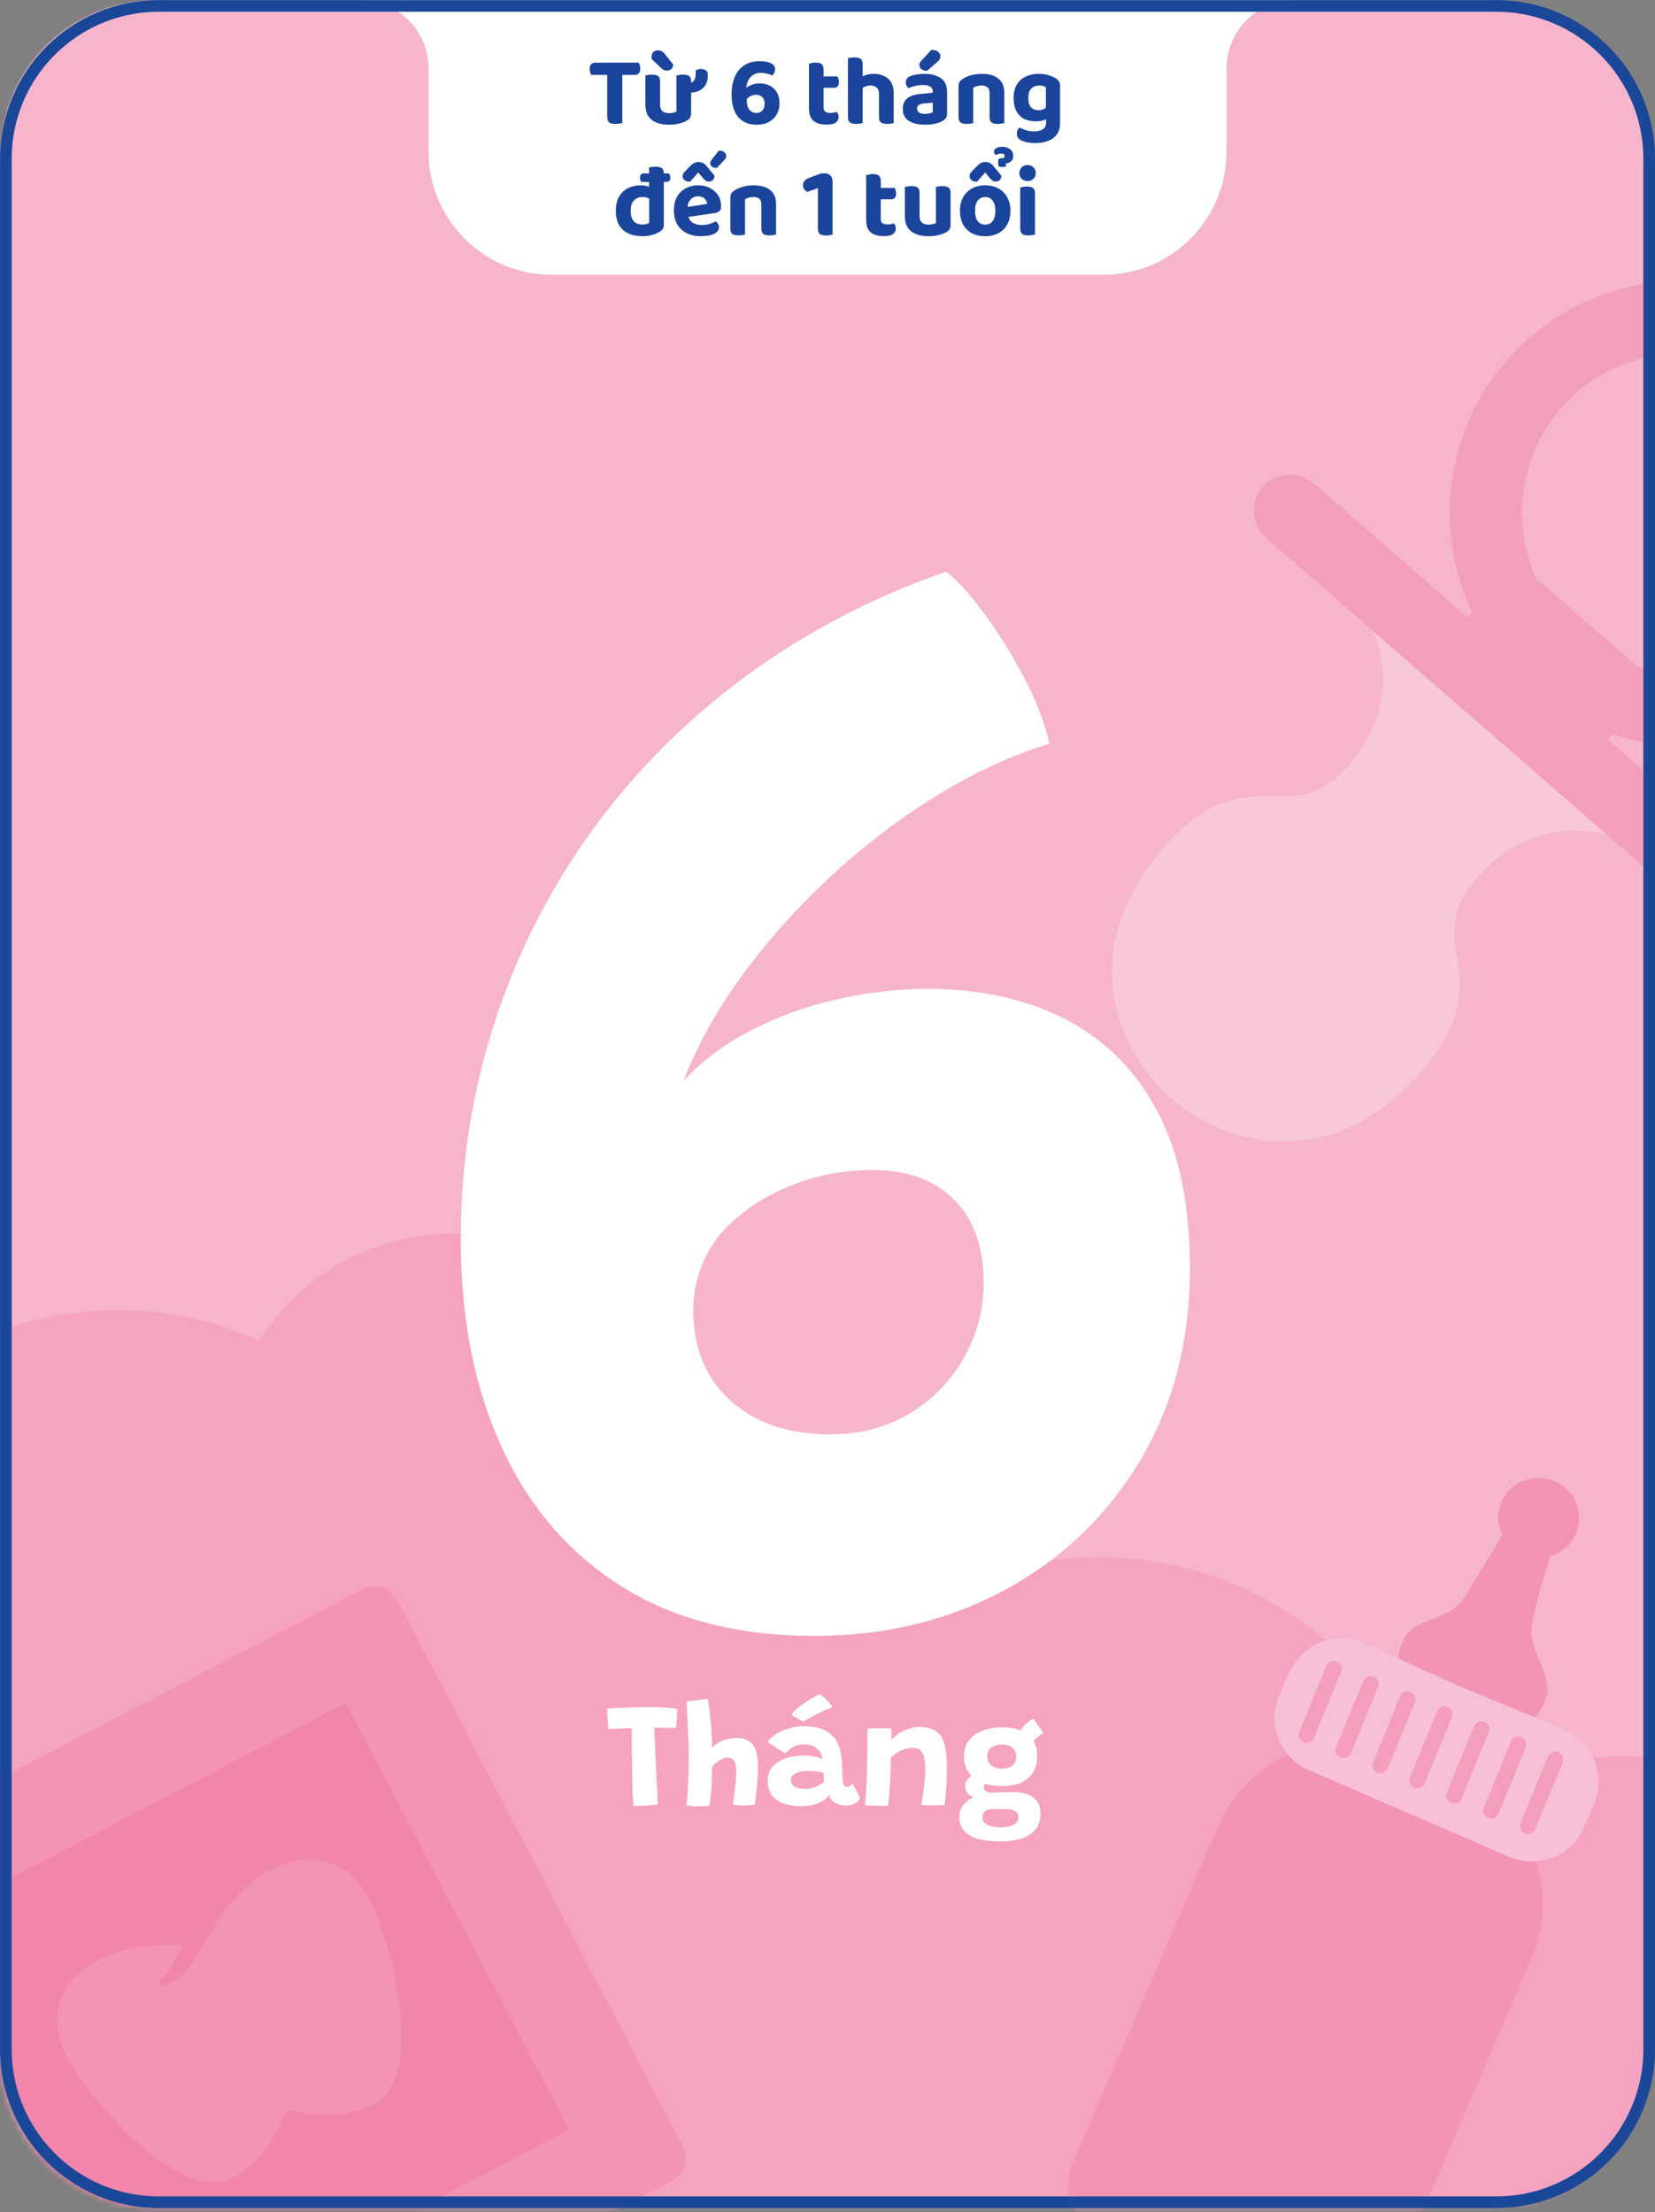 <svg width="282" height="377" viewBox="0 0 282 377" fill="none" xmlns="http://www.w3.org/2000/svg">
<rect x="0" y="0" width="282" height="377" fill="#808080" stroke="none"/>
<mask id="mask0_1231_277" style="mask-type:luminance" maskUnits="userSpaceOnUse" x="0" y="0" width="282" height="377">
<path d="M254.82 0.01H26.47C11.851 0.01 0 11.861 0 26.48V349.79C0 364.409 11.851 376.26 26.47 376.26H254.82C269.439 376.26 281.29 364.409 281.29 349.79V26.48C281.29 11.861 269.439 0.01 254.82 0.01Z" fill="white"/>
</mask>
<g mask="url(#mask0_1231_277)">
<path d="M254.82 0.01H26.47C11.851 0.01 0 11.861 0 26.48V349.79C0 364.409 11.851 376.26 26.47 376.26H254.82C269.439 376.26 281.29 364.409 281.29 349.79V26.48C281.29 11.861 269.439 0.01 254.82 0.01Z" fill="#F6B5CC"/>
<mask id="mask1_1231_277" style="mask-type:luminance" maskUnits="userSpaceOnUse" x="0" y="0" width="282" height="377">
<path d="M254.82 0.01H26.47C11.851 0.01 0 11.861 0 26.48V349.79C0 364.409 11.851 376.26 26.47 376.26H254.82C269.439 376.26 281.29 364.409 281.29 349.79V26.48C281.29 11.861 269.439 0.01 254.82 0.01Z" fill="white"/>
</mask>
<g mask="url(#mask1_1231_277)">
<path d="M321.09 343.409C318.51 343.409 316.02 343.809 313.7 344.559C314.11 342.349 314.32 340.089 314.32 337.769C314.32 316.509 297.08 299.289 275.82 299.289C263.79 299.289 253.03 304.819 245.98 313.459C240.45 286.029 216.23 265.379 187.17 265.379C174.97 265.379 163.59 269.019 154.12 275.299C154.25 274.259 154.31 273.209 154.31 272.129C154.31 257.129 142.16 244.969 127.17 244.969C123.42 244.969 119.83 245.719 116.57 247.119C115.36 226.519 98.27 210.189 77.37 210.189C63.39 210.189 51.11 217.509 44.15 228.539C36.85 225.139 28.7 223.259 20.12 223.259C-11.51 223.259 -37.15 248.889 -37.15 280.529C-37.15 288.189 -35.64 295.489 -32.91 302.149C-54.09 305.849 -70.16 324.329 -70.16 346.569C-70.16 371.509 -49.96 391.709 -25.02 391.709H321.09C334.43 391.709 345.23 380.899 345.23 367.569C345.23 354.239 334.42 343.429 321.09 343.429V343.409Z" fill="#F5A3C0"/>
</g>
<path d="M258.91 314.13L223.43 298.97C218.51 296.87 210.12 305.36 208.02 310.21L182.81 368.56C180.71 373.41 183 379.05 187.92 381.15L223.4 396.31C228.32 398.41 234.01 396.18 236.11 391.33L261.32 332.98C263.42 328.13 263.83 316.23 258.91 314.12V314.13Z" fill="#F394B5"/>
<path d="M263.21 290.08C262.84 290.9 262.45 291.56 262 292.1C261.89 292.33 261.73 292.54 261.58 292.7L261.52 292.73L250.4 288.2L238.29 282.75C238.28 282.59 238.29 282.39 238.32 282.25C238.37 281.5 238.64 280.65 239.04 279.74C240.95 275.3 246.9 276.63 249.7 271.97C252.56 267.27 256 261.56 256 261.56C255.11 259.84 255.03 257.83 255.84 255.96C257.33 252.53 261.38 250.91 264.9 252.41C268.38 253.9 269.98 257.95 268.5 261.38C267.68 263.3 266.02 264.65 264.16 265.22C264.16 265.22 262.09 271.41 261.09 276.5C260.03 281.63 265.22 285.41 263.2 290.08H263.21Z" fill="#F394B5"/>
<path d="M271.6 307.541L269.88 311.471C267.79 316.331 262.02 318.57 257.1 316.43L246.16 311.691L223.01 301.661C218.09 299.521 215.82 293.86 217.92 288.99L219.65 285.011C219.75 284.811 219.84 284.611 219.98 284.421C222.29 279.971 227.75 278.011 232.47 280.061C238.59 282.711 244.7 285.721 250.92 288.311C250.92 288.311 260.16 292.14 260.68 292.3C260.69 292.3 260.71 292.301 260.72 292.311L266.52 294.811C271.48 296.961 273.75 302.62 271.6 307.52V307.541Z" fill="#F7C0D8"/>
<path d="M222.62 297.05C222.45 297.05 222.27 297.02 222.11 296.95C221.42 296.66 221.09 295.87 221.37 295.18L226.01 283.88C226.29 283.19 227.08 282.85 227.78 283.14C228.47 283.42 228.8 284.22 228.52 284.91L223.88 296.21C223.66 296.73 223.16 297.05 222.62 297.05Z" fill="#F49DBC"/>
<path d="M228.91 299.63C228.74 299.63 228.56 299.6 228.4 299.53C227.71 299.25 227.37 298.45 227.66 297.76L232.3 286.46C232.58 285.77 233.38 285.43 234.07 285.72C234.76 286 235.1 286.8 234.81 287.49L230.17 298.79C229.95 299.32 229.45 299.63 228.91 299.63Z" fill="#F49DBC"/>
<path d="M235.2 302.21C235.03 302.21 234.85 302.18 234.69 302.11C234 301.82 233.67 301.03 233.95 300.34L238.59 289.04C238.87 288.35 239.66 288.01 240.36 288.3C241.05 288.58 241.38 289.38 241.1 290.07L236.46 301.37C236.24 301.89 235.74 302.21 235.2 302.21Z" fill="#F49DBC"/>
<path d="M241.49 304.79C241.32 304.79 241.14 304.76 240.98 304.69C240.29 304.41 239.95 303.61 240.24 302.92L244.88 291.62C245.16 290.93 245.96 290.59 246.65 290.88C247.34 291.16 247.68 291.96 247.39 292.65L242.75 303.95C242.53 304.48 242.03 304.79 241.49 304.79Z" fill="#F49DBC"/>
<path d="M247.78 307.37C247.61 307.37 247.43 307.34 247.27 307.27C246.58 306.99 246.24 306.19 246.53 305.5L251.17 294.2C251.45 293.51 252.25 293.17 252.94 293.46C253.63 293.74 253.97 294.54 253.68 295.23L249.04 306.53C248.82 307.06 248.32 307.37 247.78 307.37Z" fill="#F49DBC"/>
<path d="M254.07 309.95C253.9 309.95 253.72 309.92 253.56 309.85C252.87 309.57 252.53 308.77 252.82 308.08L257.46 296.78C257.74 296.09 258.54 295.75 259.23 296.04C259.92 296.32 260.26 297.12 259.97 297.81L255.33 309.11C255.11 309.64 254.61 309.95 254.07 309.95Z" fill="#F49DBC"/>
<path d="M260.36 312.529C260.19 312.529 260.01 312.499 259.85 312.429C259.16 312.149 258.82 311.349 259.11 310.659L263.75 299.359C264.03 298.669 264.83 298.329 265.52 298.619C266.21 298.899 266.55 299.699 266.26 300.389L261.62 311.689C261.4 312.219 260.9 312.529 260.36 312.529Z" fill="#F49DBC"/>
<path d="M255.86 62.5C255.69 62.71 255.52 62.92 255.36 63.13C255.1 63.46 254.84 63.79 254.6 64.13C254.39 64.42 254.18 64.71 253.98 65.01C253.7 65.41 253.43 65.82 253.18 66.22C252.87 66.7 252.57 67.19 252.29 67.69C252.08 68.04 251.89 68.39 251.69 68.75C251.67 68.78 251.66 68.82 251.64 68.85C251.43 69.25 251.22 69.65 251.03 70.05C251.02 70.06 251.01 70.07 251.01 70.08C250.81 70.5 250.61 70.92 250.42 71.34C250.27 71.68 250.12 72.03 249.98 72.37C249.88 72.6 249.79 72.82 249.71 73.06C249.44 73.73 249.19 74.42 248.98 75.1C248.91 75.31 248.84 75.52 248.78 75.74C248.67 76.08 248.57 76.43 248.48 76.77C248.35 77.23 248.23 77.69 248.12 78.15C248.02 78.55 247.93 78.95 247.85 79.37C247.63 80.43 247.45 81.49 247.32 82.56C247.27 82.95 247.23 83.34 247.19 83.73C247.15 84.18 247.12 84.63 247.09 85.08C247.09 85.18 247.08 85.29 247.07 85.39C247.05 85.77 247.04 86.16 247.03 86.54C247.03 87.01 247.03 87.48 247.03 87.95C247.03 88.54 247.06 89.13 247.1 89.71C247.13 90.29 247.17 90.88 247.24 91.47C247.36 92.64 247.54 93.8 247.75 94.96C247.85 95.42 247.94 95.88 248.05 96.34C248.16 96.8 248.27 97.26 248.39 97.71C248.75 99.08 249.19 100.43 249.72 101.75C250.06 102.64 250.43 103.51 250.84 104.37C251.28 105.3 251.76 106.21 252.28 107.11C254.21 110.47 256.66 113.59 259.63 116.36C259.95 116.65 260.27 116.94 260.6 117.23C264.01 120.21 267.79 122.49 271.76 124.09C272.73 124.48 273.69 124.83 274.67 125.14C275.58 125.43 276.49 125.67 277.42 125.89C278.8 126.23 280.2 126.48 281.6 126.65C282.07 126.71 282.54 126.75 283.01 126.8C283.49 126.84 283.95 126.87 284.42 126.9C285.6 126.96 286.77 126.97 287.94 126.93C288.53 126.91 289.11 126.88 289.7 126.83C290.28 126.79 290.86 126.73 291.45 126.66C291.92 126.6 292.39 126.53 292.85 126.46C293.23 126.4 293.61 126.34 293.99 126.27C294.09 126.25 294.19 126.23 294.3 126.21C294.74 126.12 295.19 126.03 295.63 125.92C296.01 125.83 296.39 125.74 296.78 125.63C297.82 125.35 298.86 125.03 299.87 124.67C300.27 124.53 300.65 124.38 301.04 124.23C301.48 124.06 301.93 123.88 302.36 123.69C302.69 123.55 303.01 123.4 303.34 123.25C303.54 123.16 303.75 123.06 303.94 122.96C304.59 122.65 305.23 122.31 305.86 121.95C306.08 121.84 306.29 121.72 306.5 121.59C306.82 121.4 307.15 121.21 307.46 121.01C307.86 120.76 308.25 120.51 308.63 120.25C308.64 120.25 308.65 120.25 308.66 120.23C309.03 119.98 309.4 119.73 309.77 119.46C309.8 119.44 309.83 119.42 309.86 119.4C310.19 119.16 310.51 118.92 310.83 118.66C311.28 118.31 311.73 117.95 312.16 117.58C312.53 117.27 312.89 116.95 313.25 116.62C313.52 116.38 313.78 116.14 314.03 115.89C314.33 115.6 314.62 115.31 314.91 115C315.1 114.81 315.28 114.61 315.47 114.42C315.78 114.09 316.09 113.75 316.39 113.41C330.74 96.94 329.02 71.96 312.56 57.61C312.24 57.33 311.9 57.05 311.57 56.77C295.11 43.33 270.83 45.3 256.76 61.44C256.46 61.78 256.17 62.13 255.88 62.49L255.86 62.5ZM303.42 66.1C303.76 66.36 304.09 66.64 304.42 66.92C315.74 76.79 316.93 93.97 307.06 105.3C306.76 105.64 306.46 105.98 306.14 106.29L306.07 106.37C305.82 106.63 305.57 106.87 305.32 107.11C305.19 107.24 305.06 107.37 304.92 107.49C304.42 107.95 303.9 108.39 303.37 108.81C303.15 108.99 302.91 109.17 302.68 109.34C302.38 109.56 302.08 109.78 301.77 109.99C301.46 110.21 301.14 110.4 300.83 110.6C300.51 110.8 300.2 110.98 299.87 111.16C299.73 111.25 299.59 111.33 299.45 111.4C299.09 111.6 298.73 111.78 298.37 111.95C298.02 112.12 297.67 112.28 297.31 112.43C297.06 112.54 296.81 112.64 296.55 112.73C296.27 112.85 295.98 112.96 295.69 113.06C295.67 113.06 295.65 113.08 295.64 113.08C295.35 113.19 295.05 113.28 294.75 113.37C294.44 113.46 294.14 113.56 293.82 113.64C293.51 113.73 293.2 113.82 292.88 113.88C292.58 113.97 292.26 114.03 291.94 114.09C291.01 114.28 290.07 114.42 289.11 114.51C289.08 114.51 289.06 114.51 289.03 114.51C288.73 114.54 288.43 114.56 288.12 114.58C287.48 114.62 286.84 114.64 286.19 114.62C285.79 114.62 285.41 114.6 285 114.58C284.75 114.58 284.51 114.56 284.27 114.53C283.96 114.5 283.63 114.47 283.31 114.43C282.99 114.39 282.66 114.35 282.35 114.3C282.06 114.27 281.78 114.22 281.51 114.16C281.45 114.14 281.38 114.13 281.31 114.12C280.39 113.94 279.48 113.72 278.58 113.43C275.02 112.35 271.64 110.52 268.67 107.93C268.34 107.64 268.02 107.35 267.72 107.05C265.2 104.65 263.24 101.86 261.86 98.86C261.76 98.63 261.66 98.41 261.56 98.19C261.27 97.52 261.01 96.84 260.78 96.15C260.67 95.85 260.57 95.54 260.48 95.23C260.29 94.61 260.14 93.99 259.99 93.36C259.92 93.05 259.85 92.74 259.8 92.42C259.73 92.11 259.68 91.79 259.64 91.47C259.54 90.84 259.46 90.2 259.42 89.56C259.39 89.26 259.38 88.95 259.36 88.65C259.36 88.62 259.36 88.6 259.36 88.57C259.36 88.26 259.34 87.95 259.34 87.63C259.33 86.99 259.34 86.35 259.39 85.71C259.41 85.39 259.43 85.07 259.47 84.75C259.49 84.43 259.53 84.12 259.57 83.81C259.66 83.16 259.77 82.52 259.9 81.87C259.95 81.63 260 81.39 260.06 81.15C260.11 80.97 260.15 80.8 260.19 80.62C260.24 80.41 260.29 80.21 260.36 80.01C260.56 79.3 260.79 78.6 261.04 77.92C261.09 77.77 261.15 77.61 261.22 77.47C261.35 77.12 261.49 76.78 261.64 76.44C261.79 76.1 261.94 75.76 262.11 75.42C262.29 75.06 262.46 74.72 262.65 74.38C262.74 74.21 262.84 74.02 262.94 73.85C263.09 73.59 263.24 73.34 263.4 73.08C263.64 72.69 263.88 72.32 264.14 71.95C264.24 71.79 264.35 71.64 264.46 71.5C264.66 71.21 264.87 70.93 265.09 70.65L265.16 70.57C265.43 70.21 265.72 69.87 266.02 69.53C275.6 58.54 292.08 57.1 303.4 66.07L303.42 66.1Z" fill="#F49EBD"/>
<path d="M249.93 105.4L254.39 100.28C256.3 98.09 259.41 97.58 261.87 98.87C261.89 98.87 261.92 98.89 261.93 98.9C261.96 98.91 261.98 98.92 262.01 98.95C262.04 98.95 262.07 98.98 262.1 99C262.26 99.09 262.42 99.2 262.58 99.31C262.76 99.43 262.92 99.56 263.08 99.7L277.62 112.37C277.78 112.51 277.93 112.65 278.07 112.81C278.18 112.92 278.28 113.04 278.37 113.16C278.45 113.25 278.52 113.35 278.59 113.45C280.21 115.72 280.12 118.88 278.21 121.07L273.75 126.19C271.51 128.76 267.62 129.03 265.05 126.79L250.51 114.12C247.94 111.88 247.67 107.99 249.91 105.42L249.93 105.4Z" fill="#F49EBD"/>
<path d="M235.45 112.77C234.97 109.51 233.87 107.46 233.87 107.46L273.92 142.36C273.92 142.36 271.74 141.55 268.45 141.53C268.18 141.53 267.89 141.53 267.59 141.54C267.3 141.54 267 141.56 266.69 141.59C266.4 141.6 266.1 141.63 265.8 141.67C265.45 141.71 265.08 141.77 264.71 141.84C264.41 141.89 264.11 141.95 263.8 142.02C263.77 142.02 263.74 142.03 263.7 142.05C263.57 142.08 263.44 142.11 263.32 142.14C263.19 142.17 263.05 142.2 262.94 142.24C262.79 142.27 262.65 142.31 262.51 142.35C262.25 142.43 261.99 142.5 261.74 142.6C261.71 142.6 261.68 142.61 261.64 142.63C261.33 142.74 261.01 142.85 260.69 142.98C260.58 143.03 260.46 143.07 260.33 143.13C260.05 143.25 259.76 143.38 259.48 143.51C259.24 143.62 259 143.74 258.75 143.87C258.57 143.96 258.41 144.06 258.23 144.15C257.72 144.44 257.2 144.76 256.68 145.11C256.57 145.18 256.46 145.25 256.35 145.34C256.33 145.34 256.31 145.37 256.29 145.38C256.23 145.42 256.19 145.46 256.13 145.49C255.93 145.63 255.74 145.78 255.55 145.93C255.22 146.18 254.89 146.45 254.57 146.72C254.25 146.99 253.92 147.29 253.59 147.59C253.26 147.9 252.94 148.21 252.62 148.55C252.29 148.88 251.97 149.24 251.66 149.6C241.46 161.3 256.47 166.21 241.92 182.9C227.37 199.59 209.48 195.81 199.61 187.21C199.29 186.93 198.96 186.63 198.65 186.34C197.99 185.72 197.36 185.06 196.76 184.35C196.3 183.84 195.87 183.31 195.46 182.76C194.92 182.06 194.41 181.32 193.93 180.57C193.73 180.26 193.54 179.94 193.35 179.62C193.32 179.57 193.29 179.52 193.26 179.47C193.05 179.11 192.85 178.74 192.66 178.37C192.46 177.99 192.27 177.61 192.09 177.21C191.91 176.82 191.73 176.43 191.57 176.02C191.42 175.69 191.3 175.35 191.18 175C191.13 174.89 191.09 174.77 191.05 174.66C190.97 174.45 190.9 174.24 190.84 174.01C190.75 173.78 190.67 173.52 190.6 173.27C190.54 173.09 190.49 172.9 190.45 172.71C190.38 172.49 190.32 172.27 190.27 172.04C190.2 171.77 190.14 171.5 190.08 171.23C190.05 171.08 190.01 170.93 189.99 170.78C189.92 170.44 189.86 170.11 189.81 169.76C189.79 169.68 189.78 169.6 189.77 169.52C189.7 169.12 189.65 168.71 189.61 168.3C189.42 166.42 189.42 164.48 189.65 162.49C189.68 162.25 189.71 162 189.75 161.75C189.82 161.22 189.92 160.68 190.03 160.14C190.07 159.92 190.12 159.69 190.17 159.48C190.28 158.97 190.42 158.46 190.57 157.94C190.63 157.72 190.7 157.48 190.78 157.26C190.94 156.72 191.13 156.19 191.34 155.66C191.43 155.43 191.51 155.21 191.6 154.99C191.72 154.7 191.84 154.4 191.98 154.11C192.1 153.85 192.22 153.59 192.34 153.33C192.38 153.23 192.43 153.13 192.48 153.03C192.6 152.78 192.72 152.54 192.86 152.29C193.27 151.49 193.73 150.68 194.25 149.86C194.37 149.66 194.5 149.46 194.64 149.26C194.97 148.76 195.31 148.25 195.68 147.75C196.03 147.26 196.4 146.77 196.79 146.28C197.21 145.76 197.64 145.24 198.09 144.71C212.64 128.02 219.55 142.21 229.75 130.51C230.07 130.15 230.37 129.78 230.66 129.41C230.95 129.05 231.22 128.69 231.48 128.32C231.73 127.96 231.98 127.59 232.21 127.23C232.44 126.87 232.66 126.51 232.86 126.15C232.98 125.94 233.1 125.73 233.21 125.51C233.24 125.45 233.27 125.4 233.3 125.34C233.3 125.32 233.32 125.3 233.33 125.28C233.4 125.16 233.46 125.04 233.51 124.92C233.85 124.24 234.14 123.56 234.39 122.9C234.5 122.59 234.61 122.28 234.7 121.97C234.7 121.95 234.71 121.94 234.72 121.92C234.82 121.62 234.91 121.32 234.98 121.02C234.98 121 234.99 120.98 235 120.96C235.03 120.85 235.06 120.75 235.08 120.64C235.17 120.3 235.23 119.98 235.3 119.65C235.31 119.61 235.32 119.58 235.31 119.55C235.37 119.24 235.43 118.94 235.47 118.65C235.49 118.59 235.49 118.53 235.5 118.47C235.5 118.46 235.5 118.44 235.5 118.42C235.55 118.1 235.59 117.78 235.61 117.46C235.64 117.17 235.66 116.87 235.67 116.59C235.67 116.56 235.67 116.53 235.67 116.5C235.68 116.12 235.68 115.76 235.69 115.41C235.68 115.26 235.68 115.11 235.67 114.96C235.66 114.81 235.66 114.66 235.65 114.52C235.63 114.2 235.61 113.91 235.58 113.62C235.55 113.32 235.52 113.04 235.48 112.77H235.45Z" fill="#F8C8D8"/>
<path d="M215.15 82.97C217.39 80.4 221.28 80.13 223.85 82.37L300.15 148.86C302.72 151.1 302.99 154.99 300.75 157.56C298.51 160.13 294.62 160.4 292.05 158.16L215.75 91.67C213.18 89.43 212.91 85.54 215.15 82.97Z" fill="#F49EBD"/>
<path d="M-31.221 319.43L61.644 270.902C63.86 269.745 66.599 270.604 67.757 272.819L116.281 365.675C117.438 367.891 116.579 370.63 114.364 371.788L21.499 420.316C19.283 421.474 16.544 420.615 15.386 418.399L-33.142 325.534C-34.3 323.319 -33.441 320.579 -31.225 319.422L-31.221 319.43Z" fill="#F394B5"/>
<path d="M58.944 290.22L-13.82 328.244L24.204 401.008L96.968 362.984L58.944 290.22Z" fill="#F285AB"/>
<path d="M45.89 318.831C42.19 320.771 39.24 324.211 37.26 327.071C37.26 327.081 35.28 330.741 32.64 334.621C31.16 336.791 29.82 337.651 27.94 338.521C27.44 338.751 26.96 338.141 27.32 337.711C28.47 336.321 29.97 334.181 31.09 331.531C27.51 331.321 21.72 331.461 17.16 333.841C10.02 337.571 6.64 344.361 13.4 353.811C20.2 363.311 32.09 375.101 39.86 371.041C42.55 369.631 46.57 365.811 48.19 360.901C48.49 359.981 49.47 359.471 50.4 359.751C55.35 361.231 60.79 360.111 63.48 358.711C71.26 354.651 68.37 338.151 64.45 327.151C60.55 316.211 53.04 315.101 45.91 318.831H45.89Z" fill="#F394B5"/>
</g>
<path d="M178.8 126.74C172.29 128.74 165.82 131.73 159.4 135.72C152.97 139.71 146.92 144.36 141.24 149.65C135.55 154.95 130.56 160.57 126.26 166.51C121.96 172.46 118.69 178.38 116.43 184.28C119.38 180.98 123.14 178.14 127.69 175.75C132.25 173.36 137.17 171.56 142.47 170.35C147.76 169.14 152.93 168.53 157.96 168.53C167.08 168.53 175 170.29 181.72 173.8C188.45 177.32 193.63 182.57 197.28 189.55C200.93 196.54 202.75 205.37 202.75 216.05C202.75 228.55 199.91 239.53 194.22 248.99C188.53 258.45 180.85 265.79 171.17 270.99C161.49 276.2 150.71 278.8 138.81 278.8C125.79 278.8 114.81 275.98 105.87 270.34C96.93 264.7 90.14 256.8 85.49 246.64C80.84 236.48 78.52 224.76 78.52 211.48C78.52 198.2 80.41 186.33 84.18 174.57C87.96 162.81 93.42 151.94 100.59 141.95C107.75 131.97 116.43 123.18 126.63 115.58C136.83 107.99 148.35 101.93 161.2 97.42C163.11 98.9 165.28 101.28 167.71 104.58C170.14 107.88 172.4 111.5 174.48 115.45C176.56 119.4 178 123.15 178.78 126.71L178.8 126.74ZM122.94 210.07C121.38 211.89 120.18 213.96 119.36 216.25C118.53 218.55 118.12 220.87 118.12 223.22C118.12 229.73 120.25 234.9 124.5 238.72C128.75 242.54 134.4 244.45 141.43 244.45C146.64 244.45 151.22 243.24 155.17 240.8C159.12 238.37 162.18 235.18 164.35 231.23C166.52 227.28 167.61 223.09 167.61 218.67C167.61 212.51 165.92 207.75 162.53 204.41C159.14 201.07 154.54 199.4 148.73 199.4C143.52 199.4 138.64 200.38 134.08 202.33C129.52 204.28 125.81 206.87 122.95 210.08L122.94 210.07Z" fill="white"/>
<path d="M103.7 294.63C103.66 294.45 103.62 294.19 103.59 293.85C103.56 293.51 103.54 293.16 103.51 292.79C103.49 292.42 103.47 292.09 103.46 291.79C103.45 291.5 103.44 291.29 103.44 291.18C104.37 291.11 105.44 291.05 106.63 291C107.83 290.95 109.04 290.92 110.26 290.92C111.18 290.92 112.09 290.94 112.97 290.98C113.85 291.02 114.65 291.09 115.38 291.2C115.38 291.89 115.37 292.54 115.32 293.13C115.27 293.73 115.21 294.17 115.15 294.47C114.99 294.47 114.76 294.47 114.46 294.47C114.16 294.47 113.83 294.47 113.47 294.46C113.11 294.46 112.75 294.46 112.4 294.45C112.05 294.44 111.75 294.44 111.49 294.43C111.49 294.74 111.51 295.19 111.54 295.8C111.56 296.4 111.59 297.09 111.63 297.87C111.66 298.64 111.7 299.46 111.74 300.31C111.78 301.16 111.82 301.99 111.86 302.81C111.9 303.63 111.93 304.37 111.96 305.05C111.99 305.73 112.01 306.29 112.04 306.73C112.06 307.17 112.07 307.43 112.07 307.51C111.74 307.56 111.3 307.61 110.77 307.65C110.24 307.69 109.71 307.73 109.18 307.75C108.65 307.77 108.22 307.79 107.89 307.79C107.87 307.3 107.84 306.71 107.81 306.01C107.79 305.31 107.76 304.56 107.75 303.75C107.74 302.94 107.72 302.1 107.7 301.25C107.68 300.4 107.67 299.56 107.66 298.74C107.65 297.92 107.65 297.17 107.65 296.49V295.41C107.65 295.08 107.65 294.78 107.66 294.51C107.38 294.53 107.07 294.54 106.74 294.55C106.41 294.56 106.06 294.58 105.71 294.59C105.36 294.61 105.01 294.62 104.67 294.63C104.33 294.63 104.01 294.64 103.71 294.64L103.7 294.63Z" fill="white"/>
<path d="M120.89 307.73C120.7 307.76 120.43 307.79 120.08 307.81C119.73 307.83 119.38 307.83 119.01 307.83C118.58 307.83 118.17 307.82 117.8 307.79C117.43 307.76 117.15 307.71 116.97 307.65C117.04 307.15 117.1 306.5 117.15 305.69C117.2 304.89 117.25 303.98 117.29 302.98C117.33 301.98 117.35 300.93 117.35 299.83C117.35 298.73 117.33 297.56 117.29 296.39C117.25 295.22 117.2 294.1 117.15 293.01C117.09 291.92 117.04 290.93 116.99 290.03C117.05 290 117.23 289.97 117.54 289.92C117.85 289.87 118.21 289.82 118.62 289.76C119.03 289.71 119.42 289.66 119.78 289.62C120.15 289.58 120.42 289.56 120.6 289.56C120.73 290.18 120.85 290.93 120.95 291.8C121.05 292.67 121.13 293.61 121.2 294.64C121.27 295.67 121.31 296.75 121.34 297.87C121.62 297.55 121.98 297.27 122.41 297.01C122.84 296.75 123.32 296.56 123.83 296.41C124.34 296.26 124.85 296.19 125.36 296.19C126.38 296.19 127.16 296.38 127.7 296.77C128.24 297.16 128.62 297.72 128.83 298.46C129.04 299.2 129.15 300.09 129.15 301.15C129.15 301.82 129.12 302.53 129.07 303.3C129.02 304.07 128.95 304.82 128.86 305.56C128.78 306.3 128.68 306.97 128.59 307.56C128.3 307.6 128 307.64 127.69 307.66C127.38 307.68 127.07 307.7 126.77 307.7C126.43 307.7 126.09 307.69 125.76 307.66C125.43 307.63 125.13 307.59 124.87 307.54C124.93 307.16 124.99 306.72 125.06 306.21C125.13 305.7 125.19 305.18 125.25 304.64C125.31 304.1 125.36 303.59 125.39 303.1C125.42 302.61 125.45 302.2 125.45 301.86C125.45 301.37 125.4 300.95 125.31 300.61C125.22 300.27 125.06 300.01 124.85 299.83C124.64 299.65 124.35 299.56 123.99 299.56C123.68 299.56 123.39 299.62 123.11 299.73C122.83 299.84 122.58 299.98 122.35 300.15C122.12 300.32 121.92 300.5 121.74 300.68C121.56 300.86 121.43 301.02 121.33 301.15C121.33 302.01 121.31 302.86 121.27 303.72C121.23 304.57 121.17 305.35 121.11 306.05C121.04 306.75 120.97 307.31 120.9 307.72L120.89 307.73Z" fill="white"/>
<path d="M136.43 307.81C135.41 307.81 134.47 307.67 133.62 307.39C132.77 307.11 132.09 306.66 131.59 306.03C131.09 305.4 130.83 304.57 130.83 303.52C130.83 302.47 131.12 301.64 131.71 301C132.3 300.36 133.07 299.9 134.04 299.61C135 299.32 136.04 299.18 137.15 299.18C137.58 299.18 138 299.21 138.4 299.28C138.8 299.35 139.15 299.43 139.46 299.52C139.76 299.61 139.98 299.7 140.12 299.78C140.12 299.56 140.07 299.33 139.99 299.09C139.91 298.85 139.8 298.64 139.66 298.48C139.41 298.14 139.07 297.85 138.64 297.62C138.21 297.39 137.65 297.28 136.95 297.28C136.25 297.28 135.62 297.44 135.07 297.76C134.53 298.08 134.12 298.44 133.83 298.84L130.78 296.88C131.16 296.35 131.66 295.88 132.3 295.48C132.94 295.08 133.66 294.77 134.47 294.54C135.28 294.31 136.13 294.2 137.03 294.2C138.51 294.2 139.7 294.44 140.62 294.93C141.54 295.41 142.22 296.09 142.66 296.95C142.87 297.37 143.04 297.83 143.17 298.33C143.3 298.83 143.39 299.41 143.44 300.06C143.47 300.62 143.5 301.14 143.52 301.62C143.54 302.1 143.55 302.56 143.57 303C143.59 303.63 143.66 304.05 143.78 304.24C143.9 304.43 144.08 304.53 144.32 304.53C144.54 304.53 144.73 304.47 144.9 304.35C145.07 304.23 145.18 304.07 145.23 303.87L146.53 306.36C146.44 306.74 146.18 307.06 145.75 307.32C145.33 307.58 144.79 307.71 144.14 307.71C143.67 307.71 143.22 307.63 142.79 307.47C142.36 307.31 142.01 307.09 141.74 306.81C141.47 306.53 141.3 306.21 141.25 305.85C141.12 306.17 140.84 306.48 140.41 306.78C139.98 307.08 139.44 307.33 138.77 307.53C138.1 307.73 137.32 307.82 136.43 307.82V307.81ZM137.27 304.87C137.66 304.87 138.06 304.81 138.48 304.69C138.89 304.57 139.27 304.42 139.6 304.23C139.93 304.04 140.2 303.86 140.38 303.67C140.36 303.41 140.35 303.14 140.34 302.87C140.33 302.59 140.33 302.36 140.34 302.17C140.16 302.09 139.81 302.01 139.3 301.93C138.79 301.84 138.25 301.8 137.69 301.8C137.18 301.8 136.71 301.85 136.27 301.96C135.83 302.07 135.47 302.24 135.19 302.46C134.91 302.69 134.77 302.98 134.77 303.34C134.77 303.72 134.87 304.03 135.08 304.25C135.29 304.47 135.58 304.63 135.96 304.73C136.34 304.83 136.78 304.87 137.28 304.87H137.27ZM139.63 288.76C140.02 288.96 140.37 289.21 140.68 289.52C140.99 289.82 141.24 290.11 141.45 290.37C141.66 290.63 141.79 290.82 141.86 290.93C141.55 291.05 141.2 291.19 140.81 291.36C140.42 291.53 140.02 291.72 139.62 291.92C139.22 292.13 138.83 292.32 138.46 292.51C138.09 292.7 137.77 292.88 137.49 293.04C137.21 293.2 137 293.32 136.87 293.4C136.8 293.37 136.68 293.3 136.49 293.21C136.3 293.12 136.1 293 135.87 292.87C135.64 292.74 135.43 292.61 135.24 292.48C135.04 292.35 134.91 292.24 134.83 292.16C135.06 291.88 135.38 291.56 135.81 291.2C136.24 290.84 136.7 290.49 137.2 290.15C137.7 289.81 138.16 289.51 138.61 289.26C139.05 289.01 139.39 288.84 139.63 288.77V288.76Z" fill="white"/>
<path d="M151.33 307.76C151.08 307.76 150.77 307.77 150.41 307.76C150.04 307.76 149.67 307.75 149.29 307.74C148.98 307.74 148.63 307.72 148.23 307.7C147.83 307.68 147.55 307.67 147.39 307.65C147.47 306.95 147.53 306.16 147.58 305.27C147.63 304.39 147.68 303.41 147.71 302.33C147.74 301.25 147.77 300.08 147.79 298.8C147.81 297.53 147.81 296.15 147.81 294.66C148.13 294.62 148.5 294.58 148.93 294.56C149.36 294.54 149.8 294.52 150.24 294.52C150.55 294.52 150.85 294.52 151.13 294.54C151.42 294.55 151.67 294.58 151.9 294.62C151.9 294.7 151.9 294.85 151.9 295.08C151.9 295.31 151.9 295.56 151.9 295.83C151.9 296.1 151.89 296.34 151.88 296.56C152.1 296.24 152.45 295.91 152.94 295.57C153.43 295.22 154 294.93 154.65 294.69C155.3 294.45 155.97 294.33 156.66 294.33C157.94 294.33 158.91 294.59 159.58 295.1C160.26 295.61 160.72 296.38 160.97 297.4C161.22 298.42 161.35 299.7 161.35 301.23C161.35 301.76 161.34 302.39 161.31 303.1C161.28 303.81 161.24 304.56 161.18 305.34C161.12 306.12 161.05 306.88 160.96 307.61C160.79 307.63 160.53 307.64 160.17 307.65C159.81 307.66 159.43 307.67 159.03 307.67C158.6 307.67 158.2 307.67 157.82 307.65C157.44 307.64 157.15 307.62 156.97 307.61C157.06 307.14 157.16 306.56 157.27 305.86C157.38 305.16 157.47 304.41 157.54 303.62C157.62 302.82 157.65 302.06 157.65 301.34C157.65 300.62 157.59 300.03 157.48 299.51C157.37 298.99 157.15 298.59 156.84 298.3C156.53 298.01 156.07 297.87 155.46 297.87C154.96 297.87 154.48 297.96 154.02 298.13C153.56 298.3 153.14 298.52 152.77 298.77C152.39 299.02 152.07 299.27 151.81 299.51C151.81 300.83 151.77 302.02 151.71 303.08C151.65 304.14 151.59 305.06 151.52 305.84C151.45 306.62 151.39 307.25 151.32 307.72L151.33 307.76Z" fill="white"/>
<path d="M170.48 313.83C169.18 313.83 168 313.71 166.94 313.46C165.88 313.21 165.03 312.78 164.4 312.16C163.77 311.54 163.46 310.67 163.46 309.55C163.46 308.86 163.69 308.22 164.14 307.63C164.59 307.04 165.24 306.56 166.08 306.18C166.92 305.8 167.92 305.58 169.07 305.51C169.59 305.48 170.13 305.45 170.71 305.44C171.29 305.43 171.97 305.42 172.75 305.42C174.08 305.42 175.16 305.71 176.01 306.3C176.86 306.89 177.28 307.83 177.28 309.12C177.28 310.25 176.98 311.17 176.39 311.86C175.79 312.55 174.99 313.05 173.97 313.36C172.95 313.67 171.79 313.82 170.5 313.82L170.48 313.83ZM171.04 304.38C169.34 304.38 167.99 304.14 167 303.66C166.01 303.18 165.29 302.55 164.87 301.79C164.45 301.03 164.23 300.23 164.23 299.38C164.23 298.3 164.51 297.38 165.08 296.64C165.65 295.9 166.42 295.34 167.39 294.96C168.37 294.58 169.48 294.39 170.73 294.39C172.74 294.39 174.24 294.83 175.24 295.72C176.24 296.6 176.73 297.77 176.73 299.23C176.73 300.36 176.49 301.31 176.01 302.07C175.53 302.83 174.87 303.41 174.02 303.79C173.17 304.18 172.18 304.37 171.05 304.37L171.04 304.38ZM167.49 306.81C166.36 306.58 165.57 306.26 165.12 305.85C164.67 305.44 164.45 304.99 164.45 304.49C164.45 304.1 164.54 303.76 164.71 303.47C164.88 303.18 165.1 302.95 165.34 302.77C165.59 302.59 165.82 302.47 166.05 302.41L168.52 303.66C168.2 303.77 167.97 303.91 167.81 304.08C167.65 304.25 167.58 304.42 167.58 304.6C167.58 304.83 167.71 305.05 167.96 305.24C168.21 305.43 168.57 305.53 169.04 305.53L167.48 306.82L167.49 306.81ZM170.59 311.41C171.16 311.41 171.66 311.35 172.1 311.24C172.54 311.12 172.89 310.94 173.15 310.69C173.41 310.44 173.54 310.11 173.54 309.7C173.54 309.34 173.44 309.06 173.23 308.86C173.02 308.66 172.77 308.51 172.46 308.43C172.15 308.35 171.82 308.31 171.49 308.31H169.16C168.85 308.31 168.57 308.35 168.3 308.43C168.03 308.51 167.83 308.65 167.66 308.86C167.5 309.07 167.42 309.36 167.42 309.75C167.42 310.14 167.56 310.45 167.83 310.7C168.11 310.95 168.48 311.13 168.95 311.25C169.43 311.37 169.97 311.42 170.57 311.42L170.59 311.41ZM170.7 301.41C171.23 301.41 171.68 301.33 172.05 301.16C172.42 300.99 172.69 300.75 172.88 300.42C173.07 300.09 173.16 299.7 173.16 299.23C173.16 298.85 173.05 298.51 172.84 298.22C172.63 297.93 172.35 297.7 172 297.54C171.65 297.38 171.27 297.3 170.86 297.3C170.18 297.3 169.57 297.45 169.03 297.74C168.49 298.03 168.22 298.55 168.22 299.29C168.22 299.98 168.46 300.51 168.93 300.87C169.4 301.23 169.99 301.41 170.7 301.41ZM175.68 297.55L173.48 295.7C173.58 295.38 173.77 295.03 174.05 294.66C174.33 294.29 174.65 293.94 175.01 293.62C175.37 293.3 175.72 293.06 176.07 292.89C176.19 293.07 176.35 293.31 176.57 293.62C176.79 293.93 177.01 294.24 177.24 294.56C177.47 294.88 177.67 295.14 177.84 295.35C177.65 295.44 177.44 295.56 177.22 295.72C177 295.87 176.78 296.05 176.58 296.24C176.37 296.44 176.19 296.65 176.03 296.87C175.87 297.09 175.76 297.32 175.68 297.56V297.55Z" fill="white"/>
<path d="M61.32 0C67.79 0 73.03 5.24 73.03 11.71V25.86C73.03 37.44 82.42 46.83 94 46.83H188.02C199.6 46.83 208.99 37.44 208.99 25.86V11.71C208.98 5.24 214.22 0 220.68 0" fill="white"/>
<path d="M254.96 2C268.78 2 280.02 13.24 280.02 27.06V349.26C280.02 363.08 268.78 374.32 254.96 374.32H27.05C13.23 374.32 1.99 363.08 1.99 349.26V27.06C1.99 13.24 13.23 2 27.05 2H254.96ZM254.96 0.02H27.05C12.11 0.02 0.01 12.13 0.01 27.06V349.26C0.01 364.2 12.12 376.3 27.05 376.3H254.96C269.9 376.3 282 364.19 282 349.26V27.06C282 12.12 269.89 0.01 254.96 0.01V0.02Z" fill="#1B4799"/>
<path d="M103.589 10.681H108.825C108.893 10.794 108.956 10.942 109.012 11.123C109.069 11.293 109.097 11.48 109.097 11.684C109.097 12.047 109.012 12.319 108.842 12.5C108.684 12.681 108.463 12.772 108.179 12.772H103.606L103.589 10.681ZM105.986 12.772H100.75C100.682 12.659 100.62 12.517 100.563 12.347C100.507 12.166 100.478 11.967 100.478 11.752C100.478 11.389 100.558 11.123 100.716 10.953C100.886 10.772 101.107 10.681 101.379 10.681H105.969L105.986 12.772ZM106.037 12.313V20.983C105.935 21.006 105.771 21.034 105.544 21.068C105.318 21.102 105.085 21.119 104.847 21.119C104.349 21.119 103.992 21.028 103.776 20.847C103.572 20.666 103.47 20.354 103.47 19.912V12.313H106.037ZM109.973 16.597H112.472V17.804C112.472 18.325 112.608 18.705 112.88 18.943C113.152 19.17 113.532 19.283 114.019 19.283C114.325 19.283 114.58 19.255 114.784 19.198C114.999 19.141 115.158 19.079 115.26 19.011V16.597H117.759V19.317C117.759 19.589 117.708 19.821 117.606 20.014C117.504 20.207 117.334 20.377 117.096 20.524C116.733 20.751 116.286 20.926 115.753 21.051C115.232 21.187 114.648 21.255 114.002 21.255C113.197 21.255 112.489 21.136 111.877 20.898C111.276 20.66 110.806 20.292 110.466 19.793C110.137 19.283 109.973 18.626 109.973 17.821V16.597ZM115.26 17.362V12.874C115.362 12.84 115.515 12.806 115.719 12.772C115.923 12.738 116.144 12.721 116.382 12.721C116.869 12.721 117.221 12.806 117.436 12.976C117.651 13.135 117.759 13.446 117.759 13.911V17.362H115.26ZM109.973 17.362V12.874C110.075 12.84 110.228 12.806 110.432 12.772C110.636 12.738 110.857 12.721 111.095 12.721C111.582 12.721 111.934 12.806 112.149 12.976C112.364 13.135 112.472 13.446 112.472 13.911V17.362H109.973ZM111.044 10.069C111.033 10.024 111.021 9.967 111.01 9.899C111.01 9.82 111.01 9.757 111.01 9.712C111.01 9.361 111.112 9.083 111.316 8.879C111.531 8.675 111.798 8.573 112.115 8.573C112.308 8.573 112.495 8.613 112.676 8.692C112.857 8.771 113.033 8.913 113.203 9.117L114.716 11.004C114.682 11.355 114.557 11.616 114.342 11.786C114.138 11.956 113.917 12.041 113.679 12.041C113.464 12.041 113.282 12.007 113.135 11.939C112.999 11.871 112.852 11.769 112.693 11.633L111.044 10.069ZM117.385 15.781C117.306 15.668 117.238 15.458 117.181 15.152C117.136 14.835 117.113 14.529 117.113 14.234C117.521 14.234 117.861 14.109 118.133 13.86C118.405 13.599 118.541 13.169 118.541 12.568V11.99C118.688 11.911 118.83 11.854 118.966 11.82C119.102 11.775 119.272 11.752 119.476 11.752C119.793 11.752 120.06 11.831 120.275 11.99C120.502 12.137 120.615 12.392 120.615 12.755V12.874C120.615 13.497 120.479 14.03 120.207 14.472C119.946 14.903 119.595 15.231 119.153 15.458C118.722 15.673 118.246 15.781 117.725 15.781H117.385ZM132.07 11.803C132.07 12.018 132.019 12.222 131.917 12.415C131.826 12.608 131.707 12.755 131.56 12.857C131.277 12.721 130.971 12.613 130.642 12.534C130.313 12.455 129.996 12.415 129.69 12.415C128.965 12.415 128.387 12.63 127.956 13.061C127.525 13.492 127.259 14.126 127.157 14.965C127.384 14.784 127.695 14.614 128.092 14.455C128.489 14.296 128.925 14.217 129.401 14.217C130.432 14.217 131.26 14.517 131.883 15.118C132.506 15.707 132.818 16.557 132.818 17.668C132.818 18.325 132.665 18.926 132.359 19.47C132.053 20.014 131.611 20.45 131.033 20.779C130.455 21.096 129.735 21.255 128.874 21.255C128.024 21.255 127.282 21.062 126.647 20.677C126.012 20.292 125.519 19.719 125.168 18.96C124.828 18.189 124.658 17.243 124.658 16.121C124.658 15.146 124.777 14.302 125.015 13.588C125.253 12.863 125.587 12.268 126.018 11.803C126.449 11.338 126.947 10.993 127.514 10.766C128.092 10.539 128.721 10.426 129.401 10.426C129.945 10.426 130.415 10.477 130.812 10.579C131.22 10.681 131.532 10.834 131.747 11.038C131.962 11.242 132.07 11.497 132.07 11.803ZM128.891 19.249C129.333 19.249 129.673 19.107 129.911 18.824C130.16 18.529 130.285 18.144 130.285 17.668C130.285 17.192 130.155 16.824 129.894 16.563C129.645 16.291 129.305 16.155 128.874 16.155C128.557 16.155 128.251 16.223 127.956 16.359C127.661 16.495 127.423 16.671 127.242 16.886L127.259 17.175C127.259 17.866 127.412 18.388 127.718 18.739C128.024 19.079 128.415 19.249 128.891 19.249ZM140.33 16.512V18.331C140.33 18.66 140.432 18.898 140.636 19.045C140.84 19.181 141.123 19.249 141.486 19.249C141.667 19.249 141.854 19.232 142.047 19.198C142.239 19.164 142.409 19.119 142.557 19.062C142.647 19.164 142.727 19.289 142.795 19.436C142.863 19.572 142.897 19.736 142.897 19.929C142.897 20.314 142.738 20.632 142.421 20.881C142.115 21.119 141.588 21.238 140.84 21.238C139.899 21.238 139.162 21.028 138.63 20.609C138.108 20.178 137.848 19.476 137.848 18.501V16.512H140.33ZM139.412 13.027H142.693C142.749 13.118 142.806 13.248 142.863 13.418C142.919 13.588 142.948 13.775 142.948 13.979C142.948 14.319 142.868 14.568 142.71 14.727C142.562 14.886 142.358 14.965 142.098 14.965H139.412V13.027ZM137.848 16.937V10.834C137.95 10.8 138.103 10.766 138.307 10.732C138.511 10.687 138.726 10.664 138.953 10.664C139.429 10.664 139.774 10.749 139.99 10.919C140.216 11.089 140.33 11.395 140.33 11.837V16.937H137.848ZM149.775 17.532V16.019C149.775 15.498 149.639 15.129 149.367 14.914C149.095 14.687 148.755 14.574 148.347 14.574C147.985 14.574 147.656 14.642 147.361 14.778C147.078 14.914 146.829 15.067 146.613 15.237L146.562 13.214C146.823 13.055 147.146 12.914 147.531 12.789C147.917 12.653 148.342 12.585 148.806 12.585C149.872 12.585 150.716 12.863 151.339 13.418C151.963 13.962 152.274 14.784 152.274 15.883V17.532H149.775ZM146.987 16.512V20.983C146.885 21.006 146.732 21.034 146.528 21.068C146.324 21.102 146.103 21.119 145.865 21.119C145.389 21.119 145.038 21.034 144.811 20.864C144.596 20.694 144.488 20.388 144.488 19.946V16.512H146.987ZM152.274 16.512V20.983C152.172 21.006 152.019 21.034 151.815 21.068C151.611 21.102 151.39 21.119 151.152 21.119C150.676 21.119 150.325 21.034 150.098 20.864C149.883 20.694 149.775 20.388 149.775 19.946V16.512H152.274ZM144.488 17.804V9.933C144.59 9.899 144.743 9.865 144.947 9.831C145.151 9.797 145.372 9.78 145.61 9.78C146.098 9.78 146.449 9.865 146.664 10.035C146.88 10.194 146.987 10.5 146.987 10.953V17.804H144.488ZM157.615 19.402C157.876 19.402 158.131 19.374 158.38 19.317C158.641 19.26 158.828 19.198 158.941 19.13V17.498L157.496 17.617C157.111 17.651 156.805 17.736 156.578 17.872C156.363 18.008 156.255 18.212 156.255 18.484C156.255 18.767 156.363 18.994 156.578 19.164C156.793 19.323 157.139 19.402 157.615 19.402ZM157.513 12.585C158.68 12.585 159.615 12.834 160.318 13.333C161.021 13.82 161.372 14.58 161.372 15.611V19.47C161.372 19.753 161.298 19.986 161.151 20.167C161.004 20.337 160.822 20.484 160.607 20.609C160.267 20.813 159.842 20.972 159.332 21.085C158.833 21.198 158.261 21.255 157.615 21.255C156.459 21.255 155.535 21.034 154.844 20.592C154.164 20.139 153.824 19.464 153.824 18.569C153.824 17.798 154.062 17.209 154.538 16.801C155.014 16.382 155.722 16.127 156.663 16.036L158.941 15.798V15.594C158.941 15.197 158.788 14.914 158.482 14.744C158.176 14.574 157.751 14.489 157.207 14.489C156.776 14.489 156.351 14.54 155.932 14.642C155.513 14.744 155.139 14.869 154.81 15.016C154.674 14.914 154.561 14.772 154.47 14.591C154.379 14.41 154.334 14.217 154.334 14.013C154.334 13.537 154.589 13.191 155.099 12.976C155.428 12.851 155.807 12.755 156.238 12.687C156.68 12.619 157.105 12.585 157.513 12.585ZM158.703 8.488C159.202 8.488 159.581 8.601 159.842 8.828C160.103 9.043 160.233 9.293 160.233 9.576C160.233 9.803 160.182 9.995 160.08 10.154C159.978 10.313 159.802 10.494 159.553 10.698L157.955 12.075C157.536 12.075 157.213 11.973 156.986 11.769C156.759 11.554 156.646 11.327 156.646 11.089C156.646 10.964 156.669 10.845 156.714 10.732C156.771 10.619 156.867 10.488 157.003 10.341L158.703 8.488ZM171.116 17.311H168.617V15.798C168.617 15.367 168.493 15.056 168.243 14.863C167.994 14.67 167.671 14.574 167.274 14.574C166.991 14.574 166.73 14.608 166.492 14.676C166.254 14.744 166.033 14.829 165.829 14.931V17.311H163.33V14.659C163.33 14.376 163.387 14.143 163.5 13.962C163.625 13.769 163.806 13.599 164.044 13.452C164.407 13.203 164.866 12.999 165.421 12.84C165.988 12.67 166.611 12.585 167.291 12.585C168.515 12.585 169.456 12.857 170.113 13.401C170.782 13.934 171.116 14.704 171.116 15.713V17.311ZM165.829 16.529V20.983C165.727 21.006 165.574 21.034 165.37 21.068C165.166 21.102 164.945 21.119 164.707 21.119C164.231 21.119 163.88 21.034 163.653 20.864C163.438 20.694 163.33 20.388 163.33 19.946V16.529H165.829ZM171.116 16.529V20.983C171.014 21.006 170.861 21.034 170.657 21.068C170.453 21.102 170.232 21.119 169.994 21.119C169.518 21.119 169.167 21.034 168.94 20.864C168.725 20.694 168.617 20.388 168.617 19.946V16.529H171.116ZM176.492 20.677C175.812 20.677 175.183 20.552 174.605 20.303C174.038 20.042 173.579 19.617 173.228 19.028C172.888 18.427 172.718 17.645 172.718 16.682C172.718 15.787 172.893 15.039 173.245 14.438C173.607 13.826 174.112 13.367 174.758 13.061C175.404 12.744 176.152 12.585 177.002 12.585C177.614 12.585 178.18 12.67 178.702 12.84C179.223 12.999 179.631 13.174 179.926 13.367C180.141 13.503 180.311 13.667 180.436 13.86C180.56 14.041 180.623 14.274 180.623 14.557V19.878H178.209V14.846C178.073 14.767 177.914 14.704 177.733 14.659C177.563 14.602 177.347 14.574 177.087 14.574C176.531 14.574 176.078 14.744 175.727 15.084C175.387 15.424 175.217 15.957 175.217 16.682C175.217 17.475 175.381 18.025 175.71 18.331C176.038 18.637 176.446 18.79 176.934 18.79C177.308 18.79 177.619 18.722 177.869 18.586C178.118 18.45 178.333 18.303 178.515 18.144L178.6 20.15C178.362 20.297 178.067 20.422 177.716 20.524C177.376 20.626 176.968 20.677 176.492 20.677ZM178.243 19.334H180.623V21C180.623 21.782 180.436 22.422 180.062 22.921C179.699 23.42 179.2 23.788 178.566 24.026C177.942 24.264 177.24 24.383 176.458 24.383C175.868 24.383 175.347 24.332 174.894 24.23C174.44 24.128 174.089 23.998 173.84 23.839C173.454 23.59 173.262 23.238 173.262 22.785C173.262 22.547 173.307 22.332 173.398 22.139C173.5 21.958 173.619 21.822 173.755 21.731C174.061 21.912 174.423 22.065 174.843 22.19C175.262 22.326 175.704 22.394 176.169 22.394C176.803 22.394 177.308 22.275 177.682 22.037C178.056 21.81 178.243 21.436 178.243 20.915V19.334ZM109.252 31.007C109.207 30.916 109.161 30.809 109.116 30.684C109.071 30.559 109.048 30.429 109.048 30.293C109.048 29.806 109.269 29.562 109.711 29.562H114.012C114.057 29.63 114.103 29.726 114.148 29.851C114.193 29.976 114.216 30.112 114.216 30.259C114.216 30.758 113.995 31.007 113.553 31.007H109.252ZM110.612 32.86H113.111V38.317C113.111 38.578 113.054 38.804 112.941 38.997C112.828 39.178 112.646 39.343 112.397 39.49C112.091 39.694 111.689 39.87 111.19 40.017C110.703 40.176 110.136 40.255 109.49 40.255C108.549 40.255 107.739 40.096 107.059 39.779C106.379 39.462 105.852 38.986 105.478 38.351C105.115 37.705 104.934 36.906 104.934 35.954C104.934 34.957 105.121 34.141 105.495 33.506C105.869 32.86 106.379 32.378 107.025 32.061C107.671 31.744 108.385 31.585 109.167 31.585C109.575 31.585 109.938 31.63 110.255 31.721C110.584 31.812 110.844 31.919 111.037 32.044V34.118C110.878 33.982 110.669 33.857 110.408 33.744C110.147 33.631 109.847 33.574 109.507 33.574C109.099 33.574 108.742 33.659 108.436 33.829C108.13 33.988 107.892 34.243 107.722 34.594C107.552 34.945 107.467 35.399 107.467 35.954C107.467 36.747 107.643 37.331 107.994 37.705C108.357 38.079 108.85 38.266 109.473 38.266C109.734 38.266 109.955 38.238 110.136 38.181C110.329 38.124 110.487 38.062 110.612 37.994V32.86ZM110.595 33.353V28.542C110.708 28.508 110.867 28.48 111.071 28.457C111.275 28.423 111.49 28.406 111.717 28.406C112.204 28.406 112.556 28.491 112.771 28.661C112.998 28.82 113.111 29.126 113.111 29.579V33.353H110.595ZM122.495 25.669C122.915 25.669 123.226 25.76 123.43 25.941C123.634 26.122 123.736 26.326 123.736 26.553C123.736 26.734 123.691 26.899 123.6 27.046C123.51 27.182 123.374 27.341 123.192 27.522L122.121 28.627C121.781 28.627 121.509 28.548 121.305 28.389C121.113 28.23 121.016 28.049 121.016 27.845C121.016 27.743 121.033 27.641 121.067 27.539C121.113 27.437 121.186 27.318 121.288 27.182L122.495 25.669ZM116.273 35.41L120.506 34.747C120.472 34.418 120.331 34.124 120.081 33.863C119.832 33.591 119.464 33.455 118.976 33.455C118.455 33.455 118.024 33.631 117.684 33.982C117.344 34.322 117.169 34.815 117.157 35.461L117.225 36.617C117.339 37.24 117.611 37.688 118.041 37.96C118.472 38.221 118.982 38.351 119.571 38.351C120.047 38.351 120.495 38.289 120.914 38.164C121.334 38.028 121.674 37.881 121.934 37.722C122.093 37.824 122.229 37.966 122.342 38.147C122.456 38.328 122.512 38.521 122.512 38.725C122.512 39.065 122.376 39.348 122.104 39.575C121.844 39.802 121.475 39.972 120.999 40.085C120.535 40.198 120.002 40.255 119.401 40.255C118.529 40.255 117.747 40.091 117.055 39.762C116.364 39.433 115.82 38.94 115.423 38.283C115.027 37.626 114.828 36.804 114.828 35.818C114.828 35.093 114.942 34.464 115.168 33.931C115.395 33.398 115.701 32.962 116.086 32.622C116.483 32.271 116.925 32.01 117.412 31.84C117.911 31.67 118.427 31.585 118.959 31.585C119.741 31.585 120.421 31.744 120.999 32.061C121.589 32.367 122.048 32.786 122.376 33.319C122.705 33.852 122.869 34.469 122.869 35.172C122.869 35.523 122.773 35.79 122.58 35.971C122.388 36.141 122.121 36.254 121.781 36.311L116.375 37.11L116.273 35.41ZM118.976 29.392C118.693 29.721 118.449 29.998 118.245 30.225C118.041 30.44 117.82 30.69 117.582 30.973C117.197 30.973 116.885 30.882 116.647 30.701C116.421 30.52 116.307 30.293 116.307 30.021C116.307 29.817 116.364 29.641 116.477 29.494C116.591 29.347 116.755 29.165 116.97 28.95L117.667 28.236C117.86 28.043 118.064 27.89 118.279 27.777C118.495 27.664 118.744 27.607 119.027 27.607C119.288 27.607 119.526 27.658 119.741 27.76C119.968 27.862 120.217 28.077 120.489 28.406L121.747 29.953C121.747 30.225 121.662 30.457 121.492 30.65C121.334 30.843 121.09 30.939 120.761 30.939C120.569 30.939 120.393 30.888 120.234 30.786C120.087 30.673 119.934 30.525 119.775 30.344L118.976 29.392ZM132.235 36.311H129.736V34.798C129.736 34.367 129.612 34.056 129.362 33.863C129.113 33.67 128.79 33.574 128.393 33.574C128.11 33.574 127.849 33.608 127.611 33.676C127.373 33.744 127.152 33.829 126.948 33.931V36.311H124.449V33.659C124.449 33.376 124.506 33.143 124.619 32.962C124.744 32.769 124.925 32.599 125.163 32.452C125.526 32.203 125.985 31.999 126.54 31.84C127.107 31.67 127.73 31.585 128.41 31.585C129.634 31.585 130.575 31.857 131.232 32.401C131.901 32.934 132.235 33.704 132.235 34.713V36.311ZM126.948 35.529V39.983C126.846 40.006 126.693 40.034 126.489 40.068C126.285 40.102 126.064 40.119 125.826 40.119C125.35 40.119 124.999 40.034 124.772 39.864C124.557 39.694 124.449 39.388 124.449 38.946V35.529H126.948ZM132.235 35.529V39.983C132.133 40.006 131.98 40.034 131.776 40.068C131.572 40.102 131.351 40.119 131.113 40.119C130.637 40.119 130.286 40.034 130.059 39.864C129.844 39.694 129.736 39.388 129.736 38.946V35.529H132.235ZM139.365 37.382V32.061L137.546 32.707C137.376 32.605 137.212 32.463 137.053 32.282C136.906 32.101 136.832 31.857 136.832 31.551C136.832 30.95 137.195 30.531 137.92 30.293L139.943 29.545H140.504C140.923 29.545 141.252 29.67 141.49 29.919C141.739 30.157 141.864 30.491 141.864 30.922V37.382H139.365ZM141.864 35.512V39.983C141.762 40.017 141.609 40.051 141.405 40.085C141.201 40.119 140.98 40.136 140.742 40.136C140.266 40.136 139.915 40.051 139.688 39.881C139.473 39.711 139.365 39.405 139.365 38.963V35.512H141.864ZM150.075 35.512V37.331C150.075 37.66 150.177 37.898 150.381 38.045C150.585 38.181 150.868 38.249 151.231 38.249C151.412 38.249 151.599 38.232 151.792 38.198C151.985 38.164 152.155 38.119 152.302 38.062C152.393 38.164 152.472 38.289 152.54 38.436C152.608 38.572 152.642 38.736 152.642 38.929C152.642 39.314 152.483 39.632 152.166 39.881C151.86 40.119 151.333 40.238 150.585 40.238C149.644 40.238 148.908 40.028 148.375 39.609C147.854 39.178 147.593 38.476 147.593 37.501V35.512H150.075ZM149.157 32.027H152.438C152.495 32.118 152.551 32.248 152.608 32.418C152.665 32.588 152.693 32.775 152.693 32.979C152.693 33.319 152.614 33.568 152.455 33.727C152.308 33.886 152.104 33.965 151.843 33.965H149.157V32.027ZM147.593 35.937V29.834C147.695 29.8 147.848 29.766 148.052 29.732C148.256 29.687 148.471 29.664 148.698 29.664C149.174 29.664 149.52 29.749 149.735 29.919C149.962 30.089 150.075 30.395 150.075 30.837V35.937H147.593ZM154.183 35.597H156.682V36.804C156.682 37.325 156.818 37.705 157.09 37.943C157.362 38.17 157.742 38.283 158.229 38.283C158.535 38.283 158.79 38.255 158.994 38.198C159.209 38.141 159.368 38.079 159.47 38.011V35.597H161.969V38.317C161.969 38.589 161.918 38.821 161.816 39.014C161.714 39.207 161.544 39.377 161.306 39.524C160.943 39.751 160.496 39.926 159.963 40.051C159.442 40.187 158.858 40.255 158.212 40.255C157.407 40.255 156.699 40.136 156.087 39.898C155.486 39.66 155.016 39.292 154.676 38.793C154.347 38.283 154.183 37.626 154.183 36.821V35.597ZM159.47 36.362V31.874C159.572 31.84 159.725 31.806 159.929 31.772C160.133 31.738 160.354 31.721 160.592 31.721C161.079 31.721 161.431 31.806 161.646 31.976C161.861 32.135 161.969 32.446 161.969 32.911V36.362H159.47ZM154.183 36.362V31.874C154.285 31.84 154.438 31.806 154.642 31.772C154.846 31.738 155.067 31.721 155.305 31.721C155.792 31.721 156.144 31.806 156.359 31.976C156.574 32.135 156.682 32.446 156.682 32.911V36.362H154.183ZM170.796 25.023C171.317 25.023 171.753 25.159 172.105 25.431C172.467 25.692 172.649 26.077 172.649 26.587C172.649 26.984 172.518 27.29 172.258 27.505C171.997 27.709 171.714 27.822 171.408 27.845V28.355C171.328 28.389 171.238 28.417 171.136 28.44C171.045 28.451 170.926 28.457 170.779 28.457C170.552 28.457 170.376 28.429 170.252 28.372C170.138 28.315 170.082 28.213 170.082 28.066V27.437C170.082 27.278 170.116 27.165 170.184 27.097C170.252 27.018 170.359 26.978 170.507 26.978H170.609C170.994 26.978 171.187 26.842 171.187 26.57C171.187 26.445 171.136 26.349 171.034 26.281C170.932 26.202 170.784 26.162 170.592 26.162C170.422 26.162 170.257 26.19 170.099 26.247C169.94 26.304 169.804 26.36 169.691 26.417C169.475 26.27 169.368 26.071 169.368 25.822C169.368 25.573 169.498 25.38 169.759 25.244C170.031 25.097 170.376 25.023 170.796 25.023ZM172.173 35.92C172.173 36.804 171.997 37.575 171.646 38.232C171.294 38.878 170.796 39.377 170.15 39.728C169.504 40.079 168.744 40.255 167.872 40.255C167.01 40.255 166.251 40.085 165.594 39.745C164.948 39.394 164.449 38.895 164.098 38.249C163.746 37.592 163.571 36.815 163.571 35.92C163.571 35.036 163.746 34.271 164.098 33.625C164.46 32.979 164.965 32.48 165.611 32.129C166.268 31.766 167.022 31.585 167.872 31.585C168.733 31.585 169.487 31.766 170.133 32.129C170.779 32.48 171.277 32.985 171.629 33.642C171.991 34.288 172.173 35.047 172.173 35.92ZM167.872 33.574C167.339 33.574 166.914 33.778 166.597 34.186C166.291 34.594 166.138 35.172 166.138 35.92C166.138 36.679 166.285 37.263 166.58 37.671C166.886 38.079 167.316 38.283 167.872 38.283C168.427 38.283 168.852 38.079 169.147 37.671C169.453 37.252 169.606 36.668 169.606 35.92C169.606 35.183 169.453 34.611 169.147 34.203C168.841 33.784 168.416 33.574 167.872 33.574ZM167.872 29.392C167.577 29.721 167.328 29.998 167.124 30.225C166.92 30.44 166.699 30.69 166.461 30.973C166.075 30.973 165.769 30.882 165.543 30.701C165.316 30.52 165.203 30.293 165.203 30.021C165.203 29.817 165.254 29.641 165.356 29.494C165.469 29.347 165.633 29.165 165.849 28.95L166.546 28.236C166.738 28.043 166.942 27.89 167.158 27.777C167.373 27.664 167.622 27.607 167.906 27.607C168.166 27.607 168.404 27.658 168.62 27.76C168.846 27.862 169.096 28.077 169.368 28.406L170.626 29.953C170.626 30.225 170.546 30.457 170.388 30.65C170.229 30.843 169.98 30.939 169.64 30.939C169.447 30.939 169.271 30.888 169.113 30.786C168.965 30.673 168.812 30.525 168.654 30.344L167.872 29.392ZM173.688 29.494C173.688 29.109 173.818 28.786 174.079 28.525C174.351 28.264 174.691 28.134 175.099 28.134C175.507 28.134 175.841 28.264 176.102 28.525C176.362 28.786 176.493 29.109 176.493 29.494C176.493 29.868 176.362 30.191 176.102 30.463C175.841 30.724 175.507 30.854 175.099 30.854C174.691 30.854 174.351 30.724 174.079 30.463C173.818 30.191 173.688 29.868 173.688 29.494ZM176.357 35.512V39.983C176.243 40.006 176.085 40.034 175.881 40.068C175.677 40.102 175.456 40.119 175.218 40.119C174.742 40.119 174.39 40.034 174.164 39.864C173.948 39.694 173.841 39.388 173.841 38.946V35.512H176.357ZM173.841 36.804V31.942C173.954 31.908 174.113 31.874 174.317 31.84C174.521 31.806 174.742 31.789 174.98 31.789C175.456 31.789 175.801 31.874 176.017 32.044C176.243 32.203 176.357 32.509 176.357 32.962V36.804H173.841Z" fill="#1B449C"/>
</svg>

